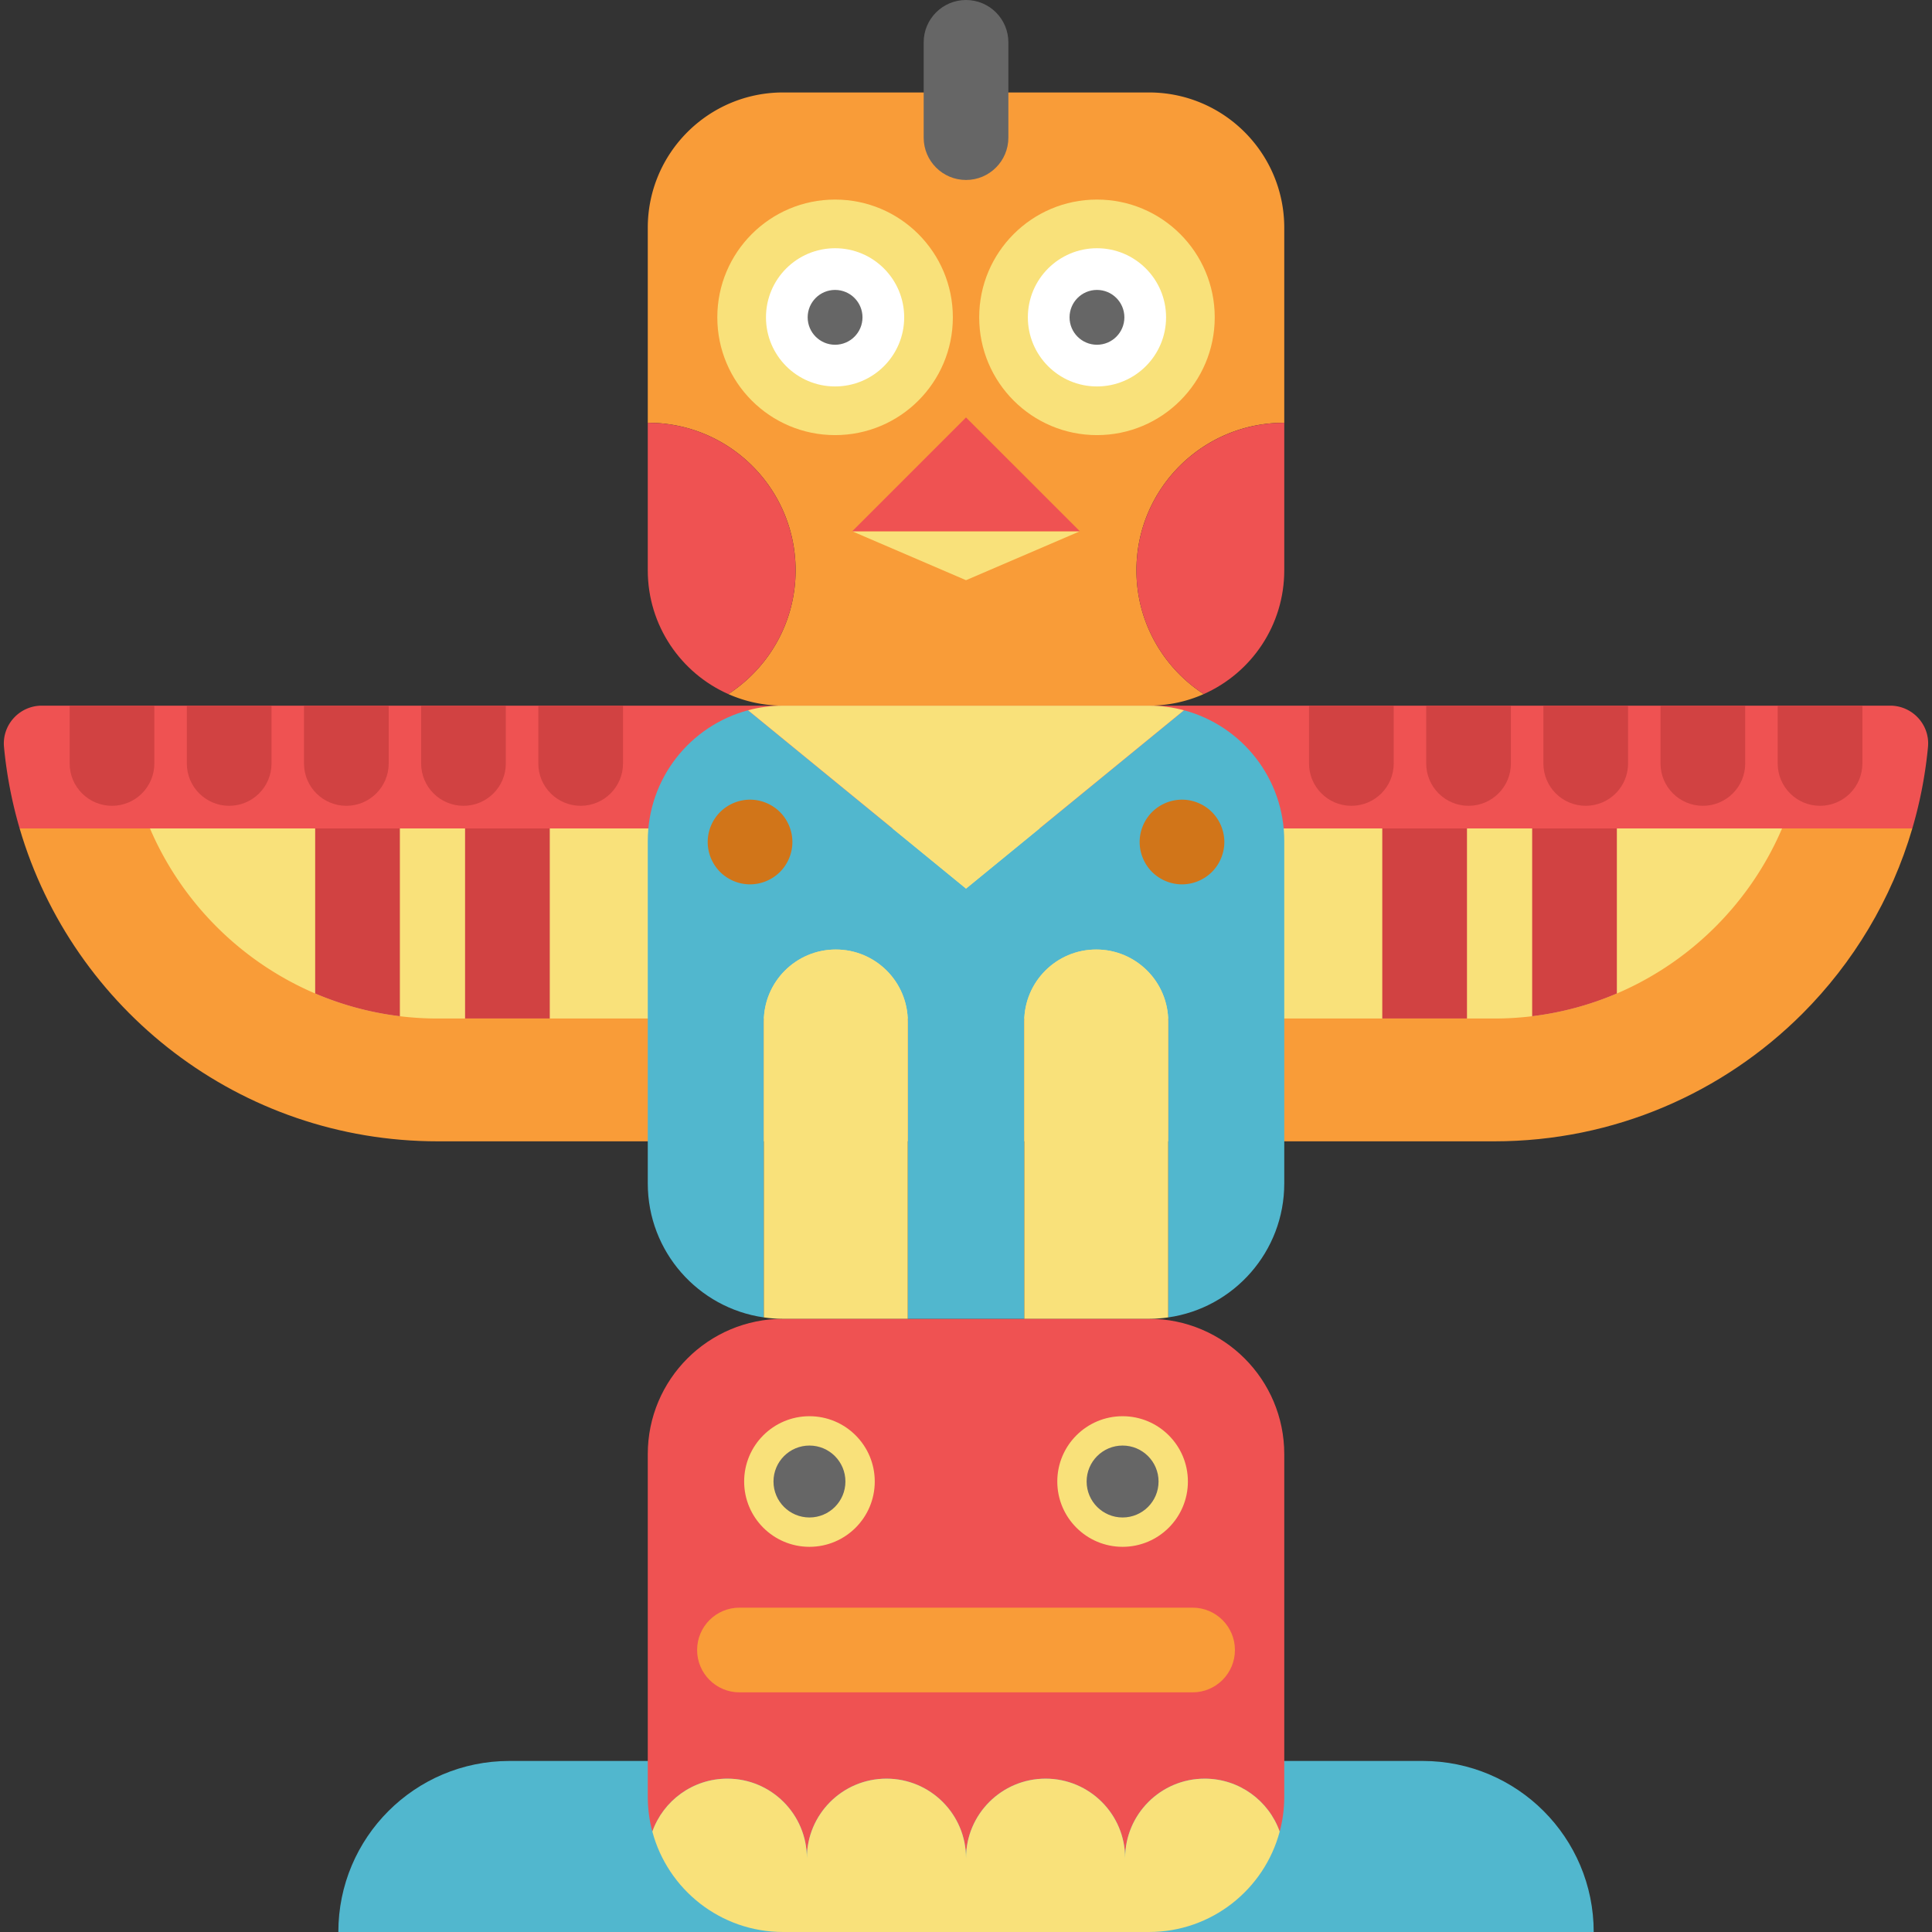 <svg
  xmlns="http://www.w3.org/2000/svg"
  xml:space="preserve"
  viewBox="0 0 456.222 456.222"
>
  <rect x="0" y="0" width="456.222" height="456.222" fill="#333333" stroke="none"/>
  <!-- Footing -->
  <path
    d="M303.267 415.831h32.68c11.15 0 21.25 4.52 28.56 11.83 7.31 7.31 11.83 17.41 11.83 28.56H79.897c0-22.31 18.08-40.39 40.39-40.39h32.68"
    fill="#51b7ce"
  />

  <!-- Base -->
  <path
    d="M303.265 343.382v80.88c0 2.85-.37 5.62-1.08 8.25-2.58-7.28-9.54-12.5-17.71-12.5-10.37 0-18.79 8.41-18.79 18.78 0-10.37-8.41-18.78-18.78-18.78-10.38 0-18.79 8.41-18.79 18.78 0-10.37-8.41-18.78-18.79-18.78s-18.79 8.41-18.79 18.78c0-10.37-8.41-18.78-18.78-18.78-8.17 0-15.13 5.22-17.71 12.5-.71-2.63-1.08-5.4-1.08-8.25v-80.88c0-17.65 14.31-31.96 31.96-31.96h86.38c17.65 0 31.96 14.31 31.96 31.96z"
    fill="#ef5252"
  />

  <!-- Wings -->
  <path
    d="M455.275 176.392a102.61 102.61 0 0 1-3.7 19.24H4.635a103.46 103.46 0 0 1-3.69-19.23c-.49-5.25 3.67-9.77 8.94-9.77h436.45c5.27 0 9.44 4.52 8.94 9.76z"
    fill="#ef5252"
  />
  <path
    d="M4.635 195.632h446.94c-4.9 16.75-13.96 31.73-25.97 43.75-18.62 18.61-44.34 30.13-72.75 30.13H103.375c-46.74 0-86.21-31.18-98.74-73.88z"
    fill="#f99c38"
  />
  <path
    d="M420.815 195.632c-7.49 17.48-21.53 31.5-39.01 38.97a73.223 73.223 0 0 1-20 5.37c-2.93.36-5.92.54-8.95.54h-249.48c-3.03 0-6.02-.18-8.95-.54a73.223 73.223 0 0 1-20-5.37c-17.48-7.47-31.52-21.49-39.01-38.97h385.4z"
    fill="#f9e17a"
  />

  <!-- Body -->
  <path
    d="M303.265 198.592v80.87c0 16.1-11.91 29.42-27.4 31.63v-69.87c0-9.39-7.61-17-17-17s-17 7.61-17 17v70.2h-27.5v-70.2c0-9.39-7.61-17-17-17s-17 7.61-17 17v69.87c-15.49-2.21-27.4-15.53-27.4-31.63v-80.87c0-14.79 10.04-27.23 23.68-30.87l51.47 42.11 51.47-42.11c13.64 3.64 23.68 16.08 23.68 30.87z"
    fill="#51b7ce"
  />

  <!-- Head -->
  <path
    d="M303.265 53.792v46.04h-.07c-19.24 0-34.84 15.6-34.84 34.84 0 12.25 6.33 23.02 15.89 29.23a31.876 31.876 0 0 1-12.94 2.73h-86.38c-4.61 0-8.99-.98-12.94-2.73 9.56-6.21 15.89-16.98 15.89-29.23 0-19.24-15.6-34.84-34.84-34.84h-.07v-46.04c0-17.65 14.31-31.96 31.96-31.96h86.38c17.65 0 31.96 14.31 31.96 31.96z"
    fill="#f99c38"
  />

  <!-- Base decor -->
  <path
    d="M284.475 420.012c-10.37 0-18.79 8.41-18.79 18.78 0-10.37-8.41-18.78-18.78-18.78-10.38 0-18.79 8.41-18.79 18.78 0-10.37-8.41-18.78-18.79-18.78-10.38 0-18.79 8.41-18.79 18.78 0-10.37-8.41-18.78-18.78-18.78-8.17 0-15.13 5.22-17.71 12.5 3.63 13.65 16.08 23.71 30.88 23.71h86.38c14.8 0 27.25-10.06 30.88-23.71-2.58-7.28-9.54-12.5-17.71-12.5z"
    fill="#f9e17a"
  />
  <circle cx="191.144" cy="349.845" r="15.421" fill="#f9e17a" />
  <circle
    cx="191.144"
    cy="349.845"
    r="8.492"
    fill="#666"
  />
  <circle cx="265.089" cy="349.845" r="15.421" fill="#f9e17a" />
  <circle
    cx="265.089"
    cy="349.845"
    r="8.492"
    fill="#666"
  />
  <path
    d="M281.617 399.631h-107c-5.522 0-10-4.477-10-10s4.478-10 10-10h107c5.522 0 10 4.477 10 10s-4.478 10-10 10z"
    fill="#f99c38"
  />

  <!-- Body decor -->
  <path
    d="m279.585 167.722-51.47 42.11-51.47-42.11c2.64-.71 5.42-1.09 8.28-1.09h86.38c2.86 0 5.64.38 8.28 1.09z"
    fill="#f9e17a"
  />
  <path
    d="M275.865 241.222v69.87c-1.49.22-3.01.33-4.56.33h-29.44v-70.2c0-9.39 7.61-17 17-17s17 7.61 17 17zM214.365 241.222v70.2h-29.44c-1.55 0-3.07-.11-4.56-.33v-69.87c0-9.39 7.61-17 17-17s17 7.61 17 17z"
    fill="#f9e17a"
  />
  <path
    d="M177.115 208.832c-2.63 0-5.21-1.07-7.069-2.93a10.077 10.077 0 0 1-2.931-7.07c0-2.63 1.07-5.21 2.931-7.07a10.072 10.072 0 0 1 7.069-2.93c2.631 0 5.211 1.07 7.07 2.93 1.86 1.86 2.93 4.44 2.93 7.07s-1.069 5.21-2.93 7.07a10.072 10.072 0 0 1-7.07 2.93zM279.115 208.832c-2.63 0-5.21-1.07-7.069-2.93a10.077 10.077 0 0 1-2.931-7.07c0-2.63 1.07-5.21 2.931-7.07a10.072 10.072 0 0 1 7.069-2.93c2.631 0 5.211 1.07 7.07 2.93 1.86 1.86 2.93 4.44 2.93 7.07s-1.069 5.21-2.93 7.07a10.072 10.072 0 0 1-7.07 2.93z"
    fill="#d17519"
  />

  <!-- Head decor -->
  <path
    d="M303.265 99.832v34.84c0 13.04-7.81 24.26-19.02 29.23-9.56-6.21-15.89-16.98-15.89-29.23 0-19.24 15.6-34.84 34.84-34.84h.07z"
    fill="#ef5252"
  />
  <path
    d="M187.875 134.672c0 12.25-6.33 23.02-15.89 29.23-11.21-4.97-19.02-16.19-19.02-29.23v-34.84h.07c19.24 0 34.84 15.6 34.84 34.84z"
    fill="#ef5252"
  />
  <path
    d="M228.117 42.499c-5.522 0-10-4.477-10-10V10c0-5.523 4.478-10 10-10s10 4.477 10 10v22.499c0 5.523-4.478 10-10 10z"
    fill="#666"
  />
  <path
    d="m255.005 125.457-26.89 11.55-26.88-11.55z"
    fill="#f9e17a"
  />
  <path d="M255.005 125.457h-53.77l26.88-26.88z" fill="#ef5252" />
  <circle cx="259.037" cy="74.936" r="27.81" fill="#f9e17a" />
  <circle
    cx="259.037"
    cy="74.936"
    r="16.319"
    fill="#fff"
  />
  <circle cx="259.037" cy="74.936" r="6.473" fill="#666" />
  <circle
    cx="197.196"
    cy="74.936"
    r="27.81"
    fill="#f9e17a"
  />
  <circle cx="197.196" cy="74.936" r="16.319" fill="#fff" />
  <circle
    cx="197.196"
    cy="74.936"
    r="6.473"
    fill="#666"
  />

  <!-- Wings decor -->
  <path
    d="M109.822 195.631h20v44.88h-20zM94.425 195.632v44.34a73.223 73.223 0 0 1-20-5.37v-38.97h20zM381.805 195.632v38.97a73.223 73.223 0 0 1-20 5.37v-44.34h20zM326.411 195.631h20v44.88h-20z"
    fill="#d14242"
  />
  <path
    d="M36.447 166.632v13.65c0 5.53-4.47 10-10 10-5.52 0-10-4.47-10-10v-13.65h20zM64.117 166.632v13.65c0 5.53-4.48 10-10 10s-10-4.47-10-10v-13.65h20zM91.787 166.632v13.65c0 5.53-4.48 10-10 10-5.53 0-10-4.47-10-10v-13.65h20zM119.447 166.632v13.65c0 5.53-4.47 10-10 10-5.52 0-10-4.47-10-10v-13.65h20zM147.117 166.632v13.65c0 5.53-4.48 10-10 10s-10-4.47-10-10v-13.65h20zM329.114 166.632v13.65c0 5.53-4.47 10-10 10-5.52 0-10-4.47-10-10v-13.65h20zM356.784 166.632v13.65c0 5.53-4.48 10-10 10s-10-4.47-10-10v-13.65h20zM384.454 166.632v13.65c0 5.53-4.48 10-10 10-5.53 0-10-4.47-10-10v-13.65h20zM412.114 166.632v13.65c0 5.53-4.47 10-10 10-5.52 0-10-4.47-10-10v-13.65h20zM439.784 166.632v13.65c0 5.53-4.48 10-10 10s-10-4.47-10-10v-13.65h20z"
    fill="#d14242"
  />
</svg>
